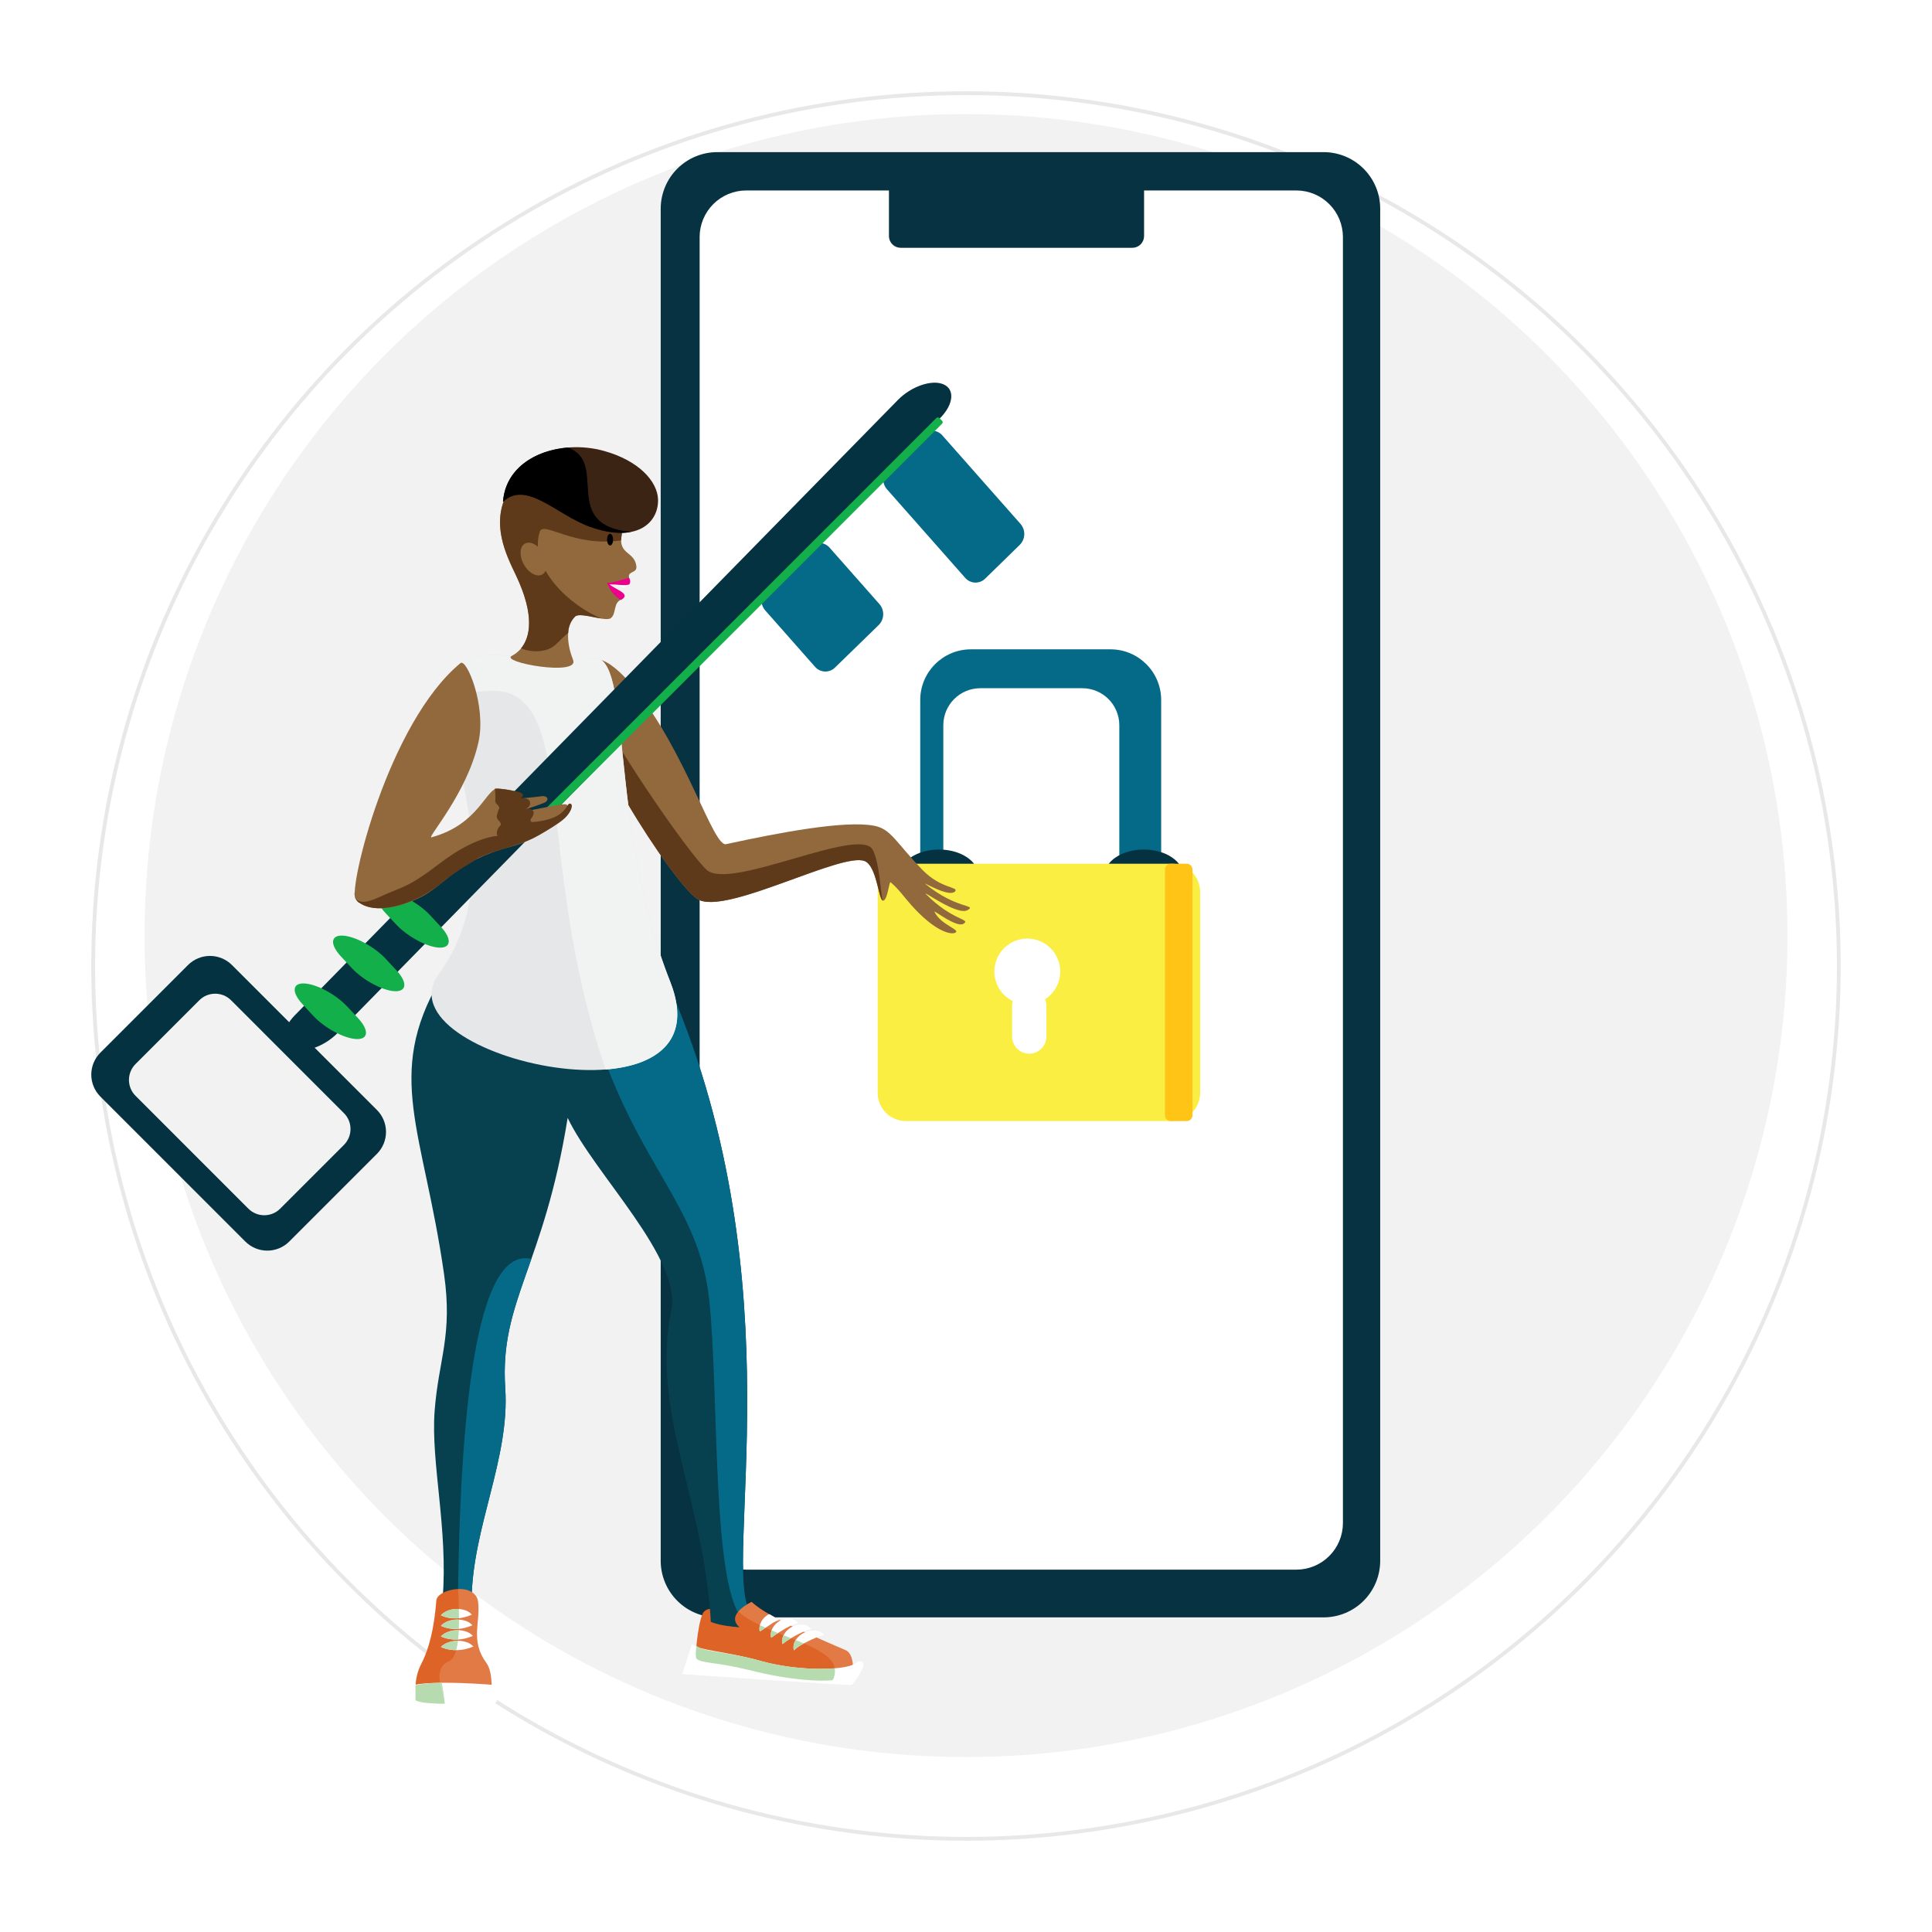 <svg width="254" height="254" viewBox="0 0 254 254" fill="none" xmlns="http://www.w3.org/2000/svg">
	<g filter="url(#filter0_d_109_29011)">
	<circle cx="127" cy="123" r="115" fill="white"/>
	<circle cx="127" cy="123" r="114.75" stroke="#E8E8E8" stroke-width="0.5"/>
	</g>
	<circle cx="127" cy="123" r="108" fill="#F2F2F2"/>
	<path d="M174.034 212.636H94.284C92.317 212.631 90.433 211.847 89.043 210.456C87.652 209.066 86.869 207.182 86.863 205.215V27.421C86.869 25.455 87.652 23.57 89.043 22.18C90.433 20.789 92.317 20.006 94.284 20H174.034C176.001 20.006 177.885 20.789 179.275 22.18C180.666 23.57 181.45 25.455 181.455 27.421V205.215C181.449 207.181 180.665 209.065 179.275 210.456C177.884 211.846 176 212.63 174.034 212.636Z" fill="#073241"/>
	<path d="M170.444 206.362H98.09C96.471 206.358 94.92 205.712 93.775 204.567C92.63 203.423 91.985 201.871 91.98 200.252V31.15C91.985 29.531 92.63 27.98 93.775 26.835C94.92 25.69 96.471 25.045 98.09 25.04H170.444C172.063 25.045 173.614 25.69 174.759 26.835C175.904 27.98 176.549 29.531 176.554 31.15V200.252C176.549 201.871 175.904 203.423 174.759 204.567C173.614 205.712 172.063 206.358 170.444 206.362Z" fill="white"/>
	<path d="M148.881 32.578H118.4C117.995 32.575 117.608 32.412 117.322 32.126C117.036 31.84 116.873 31.453 116.869 31.048V24.029C116.869 23.622 117.03 23.231 117.317 22.941C117.603 22.652 117.993 22.487 118.4 22.483H148.881C149.289 22.487 149.678 22.652 149.965 22.941C150.251 23.231 150.412 23.622 150.412 24.029V31.045C150.409 31.45 150.247 31.838 149.96 32.125C149.674 32.411 149.287 32.575 148.881 32.578V32.578Z" fill="#073241"/>
	<path d="M145.996 85.367H127.647C123.967 85.367 120.984 88.35 120.984 92.03V122.524C120.984 126.204 123.967 129.187 127.647 129.187H145.996C149.676 129.187 152.659 126.204 152.659 122.524V92.03C152.659 88.35 149.676 85.367 145.996 85.367Z" fill="#056A88"/>
	<path d="M142.289 90.481H128.885C126.197 90.481 124.018 92.66 124.018 95.348V117.988C124.018 120.676 126.197 122.855 128.885 122.855H142.289C144.977 122.855 147.156 120.676 147.156 117.988V95.348C147.156 92.66 144.977 90.481 142.289 90.481Z" fill="white"/>
	<path d="M123.448 118.6C126.313 118.6 128.636 117.052 128.636 115.143C128.636 113.234 126.313 111.686 123.448 111.686C120.582 111.686 118.259 113.234 118.259 115.143C118.259 117.052 120.582 118.6 123.448 118.6Z" fill="#053241"/>
	<path d="M150.377 118.6C153.242 118.6 155.565 117.052 155.565 115.143C155.565 113.234 153.242 111.686 150.377 111.686C147.511 111.686 145.188 113.234 145.188 115.143C145.188 117.052 147.511 118.6 150.377 118.6Z" fill="#053241"/>
	<path d="M154.072 113.554H119.098C117.049 113.554 115.387 115.215 115.387 117.264V143.677C115.387 145.726 117.049 147.387 119.098 147.387H154.072C156.121 147.387 157.783 145.726 157.783 143.677V117.264C157.783 115.215 156.121 113.554 154.072 113.554Z" fill="#FAEE43"/>
	<path d="M139.388 127.731C139.389 126.958 139.183 126.2 138.792 125.534C138.401 124.868 137.839 124.318 137.164 123.943C136.489 123.567 135.725 123.379 134.953 123.398C134.181 123.417 133.428 123.642 132.772 124.05C132.116 124.458 131.581 125.034 131.223 125.719C130.865 126.403 130.697 127.171 130.735 127.942C130.774 128.714 131.019 129.461 131.443 130.106C131.868 130.751 132.458 131.271 133.151 131.611C133.092 131.812 133.06 132.02 133.058 132.23V136.274C133.058 136.872 133.296 137.445 133.719 137.868C134.141 138.291 134.715 138.528 135.312 138.528C135.91 138.528 136.484 138.291 136.906 137.868C137.329 137.445 137.567 136.872 137.567 136.274V132.245C137.567 131.946 137.507 131.649 137.39 131.373C138.002 130.982 138.505 130.444 138.855 129.807C139.204 129.171 139.387 128.457 139.388 127.731V127.731Z" fill="white"/>
	<path d="M155.999 147.387H153.918C153.716 147.387 153.523 147.306 153.381 147.164C153.238 147.021 153.158 146.828 153.157 146.627V114.314C153.158 114.113 153.238 113.92 153.381 113.778C153.523 113.635 153.716 113.555 153.918 113.554H156.014C156.216 113.555 156.409 113.635 156.551 113.778C156.694 113.92 156.774 114.113 156.775 114.314V146.627C156.775 146.728 156.755 146.828 156.716 146.921C156.676 147.015 156.619 147.099 156.547 147.17C156.475 147.241 156.389 147.297 156.295 147.334C156.201 147.371 156.1 147.389 155.999 147.387V147.387Z" fill="#FFC415"/>
	<path d="M32.262 163.234L13.187 144.159C12.427 143.394 12 142.359 12 141.28C12 140.202 12.427 139.167 13.187 138.402L24.726 126.862C25.492 126.102 26.526 125.675 27.605 125.675C28.684 125.675 29.719 126.102 30.484 126.862L49.562 145.934C50.322 146.699 50.749 147.734 50.749 148.813C50.749 149.891 50.322 150.926 49.562 151.691L38.022 163.231C37.257 163.993 36.222 164.42 35.143 164.421C34.063 164.422 33.028 163.995 32.262 163.234V163.234Z" fill="#053241"/>
	<path d="M126.675 121.445C127.686 120.808 125.212 121.058 121.768 117.583C120.982 116.791 125.822 120.455 127.21 119.648C128.468 118.916 125.766 119.559 121.666 116.219C121.159 115.808 124.851 118.09 125.577 117.175C126.053 116.575 123.722 116.865 121.298 114.392C117.77 110.752 117.164 108.974 114.894 108.554C111.038 107.837 102.526 109.444 95.461 110.981C93.735 111.355 90.254 98.922 83.296 90.351C79.979 86.26 76.695 84.785 76.16 89.98C75.541 96.121 88.445 116.092 91.691 118.201C95.201 120.48 110.646 111.968 113.688 113.214C115.305 113.875 115.51 118.47 116.106 118.412C116.703 118.353 116.885 115.82 117.09 115.99C118.153 116.884 118.827 117.889 119.755 118.934C122.977 122.552 125.011 122.87 125.537 122.645C126.465 122.255 123.682 121.646 122.85 119.862C122.739 119.596 125.757 122.023 126.675 121.445Z" fill="#91693C"/>
	<path d="M114.761 111.76C113.163 108.464 95.996 117.156 92.91 114.364C90.486 112.172 79.521 96.387 76.342 88.845C76.258 89.215 76.198 89.59 76.16 89.968C75.541 96.108 88.445 116.08 91.691 118.189C93.547 119.386 98.667 117.608 103.568 115.827C108.002 114.219 112.226 112.611 113.688 113.201C115.25 113.841 115.494 118.164 116.048 118.39C115.738 117.267 115.689 113.681 114.761 111.76Z" fill="#5F3A1A"/>
	<path d="M95.138 211.656C93.744 211.474 93.045 211.375 92.581 211.863C91.654 212.862 94.186 216.301 94.885 214.897C95.584 213.493 95.138 211.656 95.138 211.656Z" fill="#DD6326"/>
	<path d="M57.836 128.838C50.554 141.42 55.671 148.584 58.377 167.489C59.539 175.603 57.653 178.704 57.14 185.507C56.627 192.309 58.946 201.103 58.185 210.243C57.749 215.481 61.936 215.735 61.995 210.37C62.097 200.784 67.038 191.771 66.422 182.507C65.659 171.039 71.487 166.568 74.629 146.967C78.194 154.422 89.656 165.43 88.249 172.288C85.513 185.621 92.649 197.371 93.469 213.533C93.642 216.962 102.272 218.047 98.583 211.888C94.894 205.729 104.795 168.998 88.212 130.189C84.808 122.209 62.901 120.091 57.836 128.838Z" fill="#07404F"/>
	<path d="M78.247 135.783C83.958 153.572 91.892 158.293 93.243 170.903C94.595 183.512 93.46 210.085 98.027 213.165C98.395 213.412 99.035 214.257 99.264 215.435C99.684 214.736 99.607 213.579 98.59 211.891C94.891 205.732 104.795 168.998 88.213 130.189C85.894 124.763 75.04 122.051 66.723 123.612C71.726 138.43 73.597 121.306 78.247 135.783Z" fill="#056A88"/>
	<path d="M69.858 165.51C63.095 163.908 60.581 182.625 60.217 209.343C60.198 210.999 60.071 212.652 59.836 214.291C60.854 214.399 61.961 213.128 62.001 210.385C62.103 200.8 67.044 191.786 66.428 182.523C65.98 175.933 67.712 171.657 69.858 165.51Z" fill="#056A88"/>
	<path d="M112.024 220.512C112.228 219.745 112.314 217.466 111.192 216.959C108.811 215.886 101.133 212.828 98.824 210.599C98.824 210.599 95.277 212.219 97.213 213.932C97.213 213.932 91.647 213.647 92.596 211.863C91.888 212.358 91.359 217.407 91.508 217.958C91.684 218.61 96.13 218.867 100.342 219.946C105.923 221.375 111.909 220.954 112.024 220.512Z" fill="#DD6326"/>
	<path d="M112.695 218.446C112.021 219.658 105.132 219.807 100.123 218.394C95.432 217.07 91.83 217.018 90.986 216.133L89.696 220.094C89.696 220.094 110.299 221.532 111.984 221.523C111.987 221.523 114.884 218.023 112.695 218.446Z" fill="white"/>
	<path d="M102.484 212.976C102.148 213.081 101.826 213.226 101.526 213.409L100.796 213.901C100.53 214.08 100.255 214.275 99.884 214.495C99.795 214.087 99.85 213.661 100.038 213.289C100.22 212.911 100.501 212.591 100.852 212.361C101.204 212.129 101.114 212.203 101.498 212.414C101.881 212.624 102.255 212.865 102.484 212.976Z" fill="white"/>
	<path d="M104.928 213.366C104.577 213.463 104.235 213.592 103.908 213.752C103.626 213.889 103.37 214.034 103.107 214.185C102.844 214.337 102.587 214.495 102.312 214.674C102.037 214.853 101.749 215.048 101.385 215.308C101.283 214.876 101.352 214.421 101.579 214.04C101.791 213.654 102.105 213.333 102.485 213.112C102.872 212.89 103.314 212.783 103.759 212.803C103.983 212.807 104.204 212.859 104.406 212.956C104.607 213.053 104.786 213.193 104.928 213.366Z" fill="white"/>
	<path d="M106.657 214.17C106.283 214.257 105.919 214.383 105.571 214.547C105.262 214.686 104.971 214.832 104.687 214.983C104.403 215.135 104.118 215.292 103.827 215.475C103.496 215.676 103.18 215.902 102.881 216.149C102.826 215.923 102.818 215.688 102.858 215.458C102.898 215.229 102.985 215.01 103.113 214.816C103.357 214.424 103.7 214.103 104.108 213.886C104.516 213.669 104.974 213.563 105.435 213.579C105.67 213.582 105.901 213.636 106.112 213.738C106.323 213.84 106.509 213.988 106.657 214.17Z" fill="white"/>
	<path d="M108.381 214.962C107.986 215.039 107.6 215.16 107.231 215.323C106.894 215.463 106.576 215.608 106.263 215.762C105.951 215.917 105.645 216.072 105.336 216.257C104.987 216.46 104.663 216.7 104.368 216.975C104.308 216.737 104.301 216.489 104.347 216.248C104.393 216.007 104.491 215.779 104.634 215.58C104.905 215.181 105.277 214.86 105.713 214.652C106.142 214.442 106.617 214.343 107.095 214.365C107.34 214.364 107.582 214.418 107.804 214.521C108.026 214.624 108.223 214.774 108.381 214.962V214.962Z" fill="white"/>
	<path d="M100.117 218.394C95.426 217.07 92.418 217.231 91.573 216.347C91.573 216.347 91.342 217.893 91.592 218.091C92.353 218.709 94.208 218.493 98.466 219.559C104.01 220.948 107.683 221.059 109.449 220.901C109.702 220.543 109.603 220.645 109.708 220.23C109.785 219.938 109.797 219.632 109.742 219.334C106.504 219.544 103.253 219.227 100.117 218.394V218.394Z" fill="#B5DBAF"/>
	<path d="M99.884 214.495C100.194 214.315 100.426 214.155 100.648 214.003C100.398 213.889 100.15 213.774 99.906 213.657C99.828 213.93 99.82 214.218 99.884 214.495V214.495Z" fill="#B5DBAF"/>
	<path d="M101.382 215.32C101.74 215.067 102.022 214.875 102.309 214.702L101.456 214.349C101.33 214.657 101.304 214.997 101.382 215.32V215.32Z" fill="#B5DBAF"/>
	<path d="M102.881 216.149C103.18 215.902 103.496 215.677 103.827 215.475C103.883 215.438 103.941 215.407 103.997 215.373L103.02 214.986C102.83 215.343 102.78 215.758 102.881 216.149V216.149Z" fill="#B5DBAF"/>
	<path d="M104.371 216.974C104.666 216.7 104.991 216.459 105.339 216.257C105.453 216.189 105.568 216.127 105.685 216.062C105.339 215.914 104.98 215.753 104.612 215.62C104.478 215.816 104.387 216.038 104.346 216.271C104.304 216.505 104.313 216.745 104.371 216.974V216.974Z" fill="#B5DBAF"/>
	<path opacity="0.15" d="M111.192 216.959C108.811 215.886 101.134 212.828 98.824 210.599C98.163 210.908 97.565 211.338 97.061 211.866L97.12 211.916C101.044 215.342 110.719 216.3 109.702 220.23C109.639 220.468 109.551 220.698 109.439 220.917C110.969 220.864 111.965 220.691 112.011 220.512C112.228 219.745 112.314 217.466 111.192 216.959Z" fill="white"/>
	<path d="M62.857 210.623C62.548 207.915 57.486 208.848 57.363 210.435C57.239 212.021 56.88 215.886 55.39 218.74C54.301 220.827 54.691 222.84 54.651 223.437C54.589 224.327 64.675 224.077 64.654 222.954C64.632 221.832 64.756 219.748 63.94 218.626C61.797 215.707 63.176 213.329 62.857 210.623Z" fill="#DD6326"/>
	<path d="M57.962 212.355C58.228 212.073 58.56 211.86 58.927 211.737C59.263 211.614 59.615 211.545 59.972 211.532C60.333 211.518 60.693 211.562 61.039 211.662C61.426 211.761 61.773 211.977 62.032 212.281C61.697 212.425 61.352 212.543 60.999 212.633C60.677 212.71 60.349 212.756 60.019 212.769C59.684 212.781 59.35 212.759 59.02 212.704C58.654 212.635 58.298 212.518 57.962 212.355Z" fill="white"/>
	<path d="M57.962 213.746C58.235 213.461 58.574 213.249 58.949 213.128C59.291 213.006 59.65 212.939 60.013 212.927C60.378 212.913 60.743 212.958 61.095 213.06C61.487 213.157 61.841 213.373 62.106 213.678C61.766 213.822 61.415 213.939 61.058 214.031C60.73 214.108 60.395 214.153 60.059 214.164C59.719 214.175 59.379 214.151 59.045 214.093C58.67 214.024 58.307 213.908 57.962 213.746Z" fill="white"/>
	<path d="M57.962 215.138C58.242 214.853 58.587 214.64 58.967 214.519C59.315 214.401 59.679 214.334 60.047 214.321C60.417 214.307 60.788 214.353 61.144 214.457C61.541 214.556 61.898 214.771 62.171 215.076C61.825 215.219 61.468 215.336 61.104 215.425C60.77 215.502 60.429 215.545 60.087 215.555C59.741 215.566 59.395 215.541 59.054 215.481C58.676 215.416 58.309 215.301 57.962 215.138V215.138Z" fill="white"/>
	<path d="M57.962 216.529C58.248 216.242 58.599 216.03 58.986 215.911C59.34 215.793 59.71 215.727 60.084 215.716C60.46 215.704 60.835 215.751 61.197 215.855C61.598 215.952 61.961 216.168 62.239 216.474C61.887 216.617 61.524 216.733 61.154 216.82C60.813 216.896 60.466 216.938 60.118 216.947C59.767 216.956 59.415 216.93 59.069 216.869C58.687 216.804 58.315 216.69 57.962 216.529V216.529Z" fill="white"/>
	<path d="M65.303 223.666C62.758 227.163 53.417 225.029 53.417 225.029L53.794 221.677C56.543 220.75 65.408 221.557 65.408 221.557L65.303 223.666Z" fill="white"/>
	<path d="M58.482 223.981C58.392 223.14 58.284 222.284 58.08 221.242C56.916 221.23 55.754 221.334 54.611 221.551L54.629 223.536C54.629 223.536 55.146 223.891 57.066 223.947C57.536 223.99 58.01 224.002 58.482 223.981V223.981Z" fill="#B5DBAF"/>
	<path opacity="0.15" d="M63.94 218.623C61.797 215.701 63.176 213.323 62.858 210.617C62.706 209.331 61.488 208.867 60.236 208.904C60.384 212.881 60.641 217.738 58.977 218.44C56.859 219.331 58.127 222.089 58.485 223.969C61.312 223.969 64.669 223.598 64.654 222.948C64.632 221.832 64.756 219.748 63.94 218.623Z" fill="white"/>
	<path d="M58.927 211.727C58.56 211.851 58.228 212.064 57.962 212.346C58.298 212.505 58.654 212.62 59.02 212.686C59.35 212.741 59.684 212.763 60.019 212.751C60.127 212.751 60.235 212.751 60.343 212.723C60.343 212.327 60.343 211.925 60.325 211.523C60.207 211.517 60.09 211.517 59.972 211.523C59.615 211.536 59.263 211.605 58.927 211.727V211.727Z" fill="#B5DBAF"/>
	<path d="M58.949 213.122C58.574 213.243 58.235 213.455 57.962 213.74C58.307 213.901 58.671 214.016 59.045 214.083C59.379 214.142 59.719 214.166 60.059 214.155C60.149 214.155 60.235 214.155 60.325 214.133C60.34 213.74 60.343 213.335 60.343 212.921C60.232 212.921 60.121 212.921 60.013 212.921C59.65 212.933 59.291 213 58.949 213.122Z" fill="#B5DBAF"/>
	<path d="M58.967 214.513C58.587 214.634 58.242 214.847 57.962 215.132C58.309 215.294 58.676 215.408 59.054 215.472C59.395 215.531 59.741 215.556 60.087 215.546H60.229C60.269 215.159 60.3 214.748 60.319 214.309C60.226 214.309 60.136 214.309 60.047 214.309C59.679 214.324 59.315 214.392 58.967 214.513Z" fill="#B5DBAF"/>
	<path d="M58.991 215.908C58.605 216.027 58.253 216.239 57.968 216.526C58.32 216.688 58.693 216.804 59.075 216.869C59.375 216.922 59.679 216.947 59.984 216.944C60.09 216.537 60.168 216.124 60.216 215.707H60.089C59.715 215.72 59.345 215.788 58.991 215.908V215.908Z" fill="#B5DBAF"/>
	<path d="M66.321 86.189C69.453 86.464 72.561 87.08 77.916 86.48C83.271 85.88 79.799 107.997 88.12 129.076C96.097 149.36 49.658 139.113 57.678 128.077C71.219 109.448 47.901 84.569 66.321 86.189Z" fill="#E6E7E8"/>
	<path d="M88.108 129.076C79.799 107.997 83.269 85.88 77.904 86.48C72.539 87.08 69.441 86.464 66.309 86.189C60.595 85.688 58.888 87.735 58.869 91.356C60.675 91.047 62.431 90.954 64.036 90.83C76.228 89.903 69.985 112.512 79.632 140.613C86.336 140.084 91.15 136.769 88.108 129.076Z" fill="#F1F2F2"/>
	<path d="M80.201 76.696C80.986 76.934 82.207 77.37 82.21 77.259L82.374 76.149L80.201 76.696Z" fill="white"/>
	<path d="M81.731 70.296C82.04 68.663 81.573 66.585 81.573 66.585C80.404 61.499 71.864 58.815 67.736 63.351C67.38 63.742 67.069 64.171 66.809 64.631C64.415 68.796 66.577 73.011 67.81 75.602C71.233 82.791 68.828 85.444 67.303 86.217C65.63 87.064 76.202 88.96 75.343 86.767C74.61 84.912 74.223 82.343 75.618 81.05C76.292 80.432 79.6 81.78 80.287 81.276C81.103 80.676 80.537 79.192 81.783 78.777C81.783 78.777 79.903 77.015 79.962 76.903C80.021 76.792 82.807 76.26 82.782 76.205C82.278 74.968 83.766 75.478 83.666 74.473C83.453 72.432 81.224 72.986 81.731 70.296Z" fill="#91693C"/>
	<path d="M68.501 85.24C69.286 85.553 70.133 85.676 70.975 85.599C72.855 85.388 73.065 84.594 74.54 83.341C74.589 83.301 74.642 83.258 74.698 83.221C74.715 82.401 75.047 81.619 75.625 81.038C75.972 80.728 77.02 80.92 78.049 81.124C78.417 81.198 78.782 81.27 79.113 81.319C75.007 79.733 69.46 74.591 70.959 69.919C71.445 68.413 75.307 71.972 81.67 71.041C81.669 70.791 81.694 70.541 81.744 70.296C81.886 69.333 81.88 68.354 81.726 67.392C80.436 66.016 79.023 64.461 78.773 63.249C78.734 63.077 78.742 62.898 78.794 62.73C75.619 60.525 70.619 60.185 67.75 63.348C67.394 63.739 67.083 64.168 66.822 64.628C64.429 68.793 66.59 73.008 67.824 75.599C70.384 80.991 69.664 83.833 68.501 85.24Z" fill="#5F3A1A"/>
	<path d="M80.207 71.712C80.425 71.712 80.603 71.369 80.603 70.945C80.603 70.522 80.425 70.178 80.207 70.178C79.988 70.178 79.811 70.522 79.811 70.945C79.811 71.369 79.988 71.712 80.207 71.712Z" fill="black"/>
	<path d="M79.808 76.591C80.21 76.802 82.65 75.933 82.683 75.973C82.968 76.282 82.826 76.817 82.683 76.854C82.065 77.021 81.19 76.835 80.136 76.823C80.6 77.253 81.598 77.627 81.969 78.02C82.452 78.53 81.62 78.867 81.62 78.867C80.755 78.359 80.109 77.548 79.808 76.591V76.591Z" fill="#EC008C"/>
	<path d="M86.512 65.692C86.58 68.716 83.754 71.443 77.632 69.285C73.157 67.708 69.212 63.073 66.132 65.979C66.562 60.021 73.627 57.689 79.382 59.276C83.952 60.54 86.453 63.267 86.512 65.692Z" fill="#3C2415"/>
	<path d="M82.9 69.915C73.574 69.043 80.117 60.794 74.653 58.84C70.325 59.189 66.441 61.607 66.126 65.979C69.218 63.073 73.151 67.708 77.625 69.285C79.842 70.067 81.626 70.212 82.999 69.922L82.9 69.915Z" fill="black"/>
	<path d="M71.299 75.527C72.006 75.129 72.068 73.898 71.437 72.777C70.806 71.657 69.721 71.072 69.014 71.47C68.307 71.868 68.245 73.1 68.876 74.22C69.507 75.34 70.591 75.925 71.299 75.527Z" fill="#91693C"/>
	<path d="M123.632 54.934L44.355 135.838C42.605 137.61 39.921 138.538 38.384 137.898C36.847 137.258 37.017 135.26 38.761 133.479L118.051 52.578C119.798 50.797 122.485 49.869 124.022 50.519C125.558 51.168 125.376 53.153 123.632 54.934Z" fill="#053241"/>
	<path d="M115.524 82.172L109.773 87.769C109.598 87.941 109.389 88.076 109.16 88.165C108.931 88.253 108.686 88.294 108.441 88.284C108.195 88.274 107.954 88.214 107.733 88.107C107.512 88.001 107.315 87.85 107.154 87.664L100.599 80.243C100.265 79.857 100.089 79.359 100.108 78.849C100.126 78.339 100.337 77.855 100.698 77.494L106.449 71.897C106.624 71.725 106.832 71.591 107.062 71.502C107.291 71.413 107.536 71.373 107.781 71.383C108.027 71.393 108.267 71.453 108.489 71.559C108.71 71.666 108.907 71.817 109.068 72.003L115.623 79.424C115.957 79.809 116.132 80.308 116.114 80.817C116.096 81.328 115.885 81.812 115.524 82.172V82.172Z" fill="#056A88"/>
	<path d="M134.079 71.622L129.515 76.078C129.34 76.25 129.131 76.385 128.902 76.473C128.673 76.562 128.428 76.602 128.183 76.593C127.937 76.583 127.696 76.523 127.475 76.416C127.254 76.309 127.057 76.159 126.896 75.973L116.606 64.322C116.272 63.936 116.096 63.438 116.115 62.928C116.133 62.418 116.344 61.934 116.705 61.573L121.268 57.133C121.444 56.96 121.652 56.826 121.881 56.737C122.11 56.649 122.355 56.608 122.601 56.618C122.846 56.628 123.087 56.688 123.308 56.795C123.53 56.901 123.727 57.052 123.887 57.238L134.178 68.889C134.507 69.274 134.68 69.769 134.662 70.275C134.643 70.781 134.435 71.262 134.079 71.622V71.622Z" fill="#056A88"/>
	<path d="M52.075 121.531L50.671 120.026C49.187 118.43 49.295 117.193 50.909 117.277C52.523 117.36 55.062 118.733 56.546 120.329L57.95 121.834C59.434 123.43 59.326 124.667 57.712 124.583C56.098 124.5 53.559 123.118 52.075 121.531Z" fill="#13AF4B"/>
	<path d="M46.237 127.261L44.834 125.755C43.349 124.16 43.458 122.923 45.072 123.006C46.686 123.09 49.224 124.463 50.709 126.058L52.112 127.564C53.597 129.16 53.488 130.396 51.874 130.313C50.26 130.229 47.725 128.857 46.237 127.261Z" fill="#13AF4B"/>
	<path d="M41.194 133.56L39.79 132.044C38.306 130.449 38.414 129.212 40.028 129.296C41.642 129.379 44.181 130.752 45.665 132.347L47.069 133.853C48.553 135.449 48.445 136.686 46.831 136.602C45.217 136.519 42.678 135.155 41.194 133.56Z" fill="#13AF4B"/>
	<path d="M26.2 131.507L17.82 139.888C16.665 141.042 16.665 142.914 17.82 144.068L32.654 158.903C33.809 160.057 35.68 160.057 36.835 158.903L45.215 150.522C46.37 149.368 46.37 147.496 45.215 146.342L30.381 131.507C29.226 130.353 27.354 130.353 26.2 131.507Z" fill="#F2F2F2"/>
	<path d="M123.109 54.95L70.853 107.206C70.804 107.256 70.776 107.323 70.776 107.393C70.776 107.463 70.804 107.53 70.853 107.58L71.231 107.957C71.28 108.006 71.347 108.034 71.418 108.034C71.488 108.034 71.555 108.006 71.605 107.957L123.86 55.701C123.91 55.651 123.937 55.584 123.937 55.514C123.937 55.444 123.91 55.377 123.86 55.327L123.483 54.95C123.433 54.9 123.366 54.873 123.296 54.873C123.226 54.873 123.159 54.9 123.109 54.95V54.95Z" fill="#13AF4B"/>
	<path d="M67.649 106.897C68.153 106.921 73.314 105.722 74.282 105.737C74.85 105.737 74.869 106.665 74.161 106.773C74.56 106.989 74.282 107.472 73.92 107.664C73.713 107.775 71.007 110.323 67.151 111.321C59.968 113.177 58.546 116.389 55.191 118.019C50.726 120.183 47.647 119.528 46.734 118.152C45.822 116.776 51.026 95.045 60.537 87.182C61.351 86.511 63.939 92.797 62.915 97.515C61.456 104.25 56.032 110.264 56.731 110.078C62.98 108.393 63.911 103.585 65.475 103.662C66.203 103.736 66.926 103.852 67.64 104.012L67.457 105.045C67.457 105.045 70.392 104.819 71.069 104.695C72.015 104.522 72.321 105.215 71.517 105.555C70.713 105.895 67.649 106.897 67.649 106.897Z" fill="#91693C"/>
	<path d="M67.65 104.005C67.65 104.005 69.477 104.213 68.442 104.964C68.442 104.964 69.484 104.751 69.678 105.446C69.873 106.142 68.791 106.513 68.791 106.513C68.791 106.513 69.409 106.077 69.96 106.485C70.51 106.893 69.771 107.679 69.771 107.679C69.771 107.679 69.7 107.905 69.811 108.013C69.86 108.052 69.922 108.073 69.984 108.072C70.26 108.072 72.783 107.886 73.908 106.773C74.064 106.627 74.21 106.472 74.347 106.309C74.601 105.963 74.681 105.666 74.895 105.647C74.957 105.646 75.019 105.663 75.071 105.697C75.34 105.858 75.124 106.733 74.248 107.571C73.373 108.409 70.674 109.914 70.105 110.19C69.077 110.657 68.018 111.053 66.936 111.374C65.656 111.748 63.225 112.462 62.554 112.997C61.883 113.532 60.356 114.175 57.7 116.346C55.044 118.517 49.886 120.502 47.273 118.702C47.273 118.702 46.618 118.544 46.621 117.261C46.621 117.261 46.219 119.614 49.738 117.997C53.256 116.38 53.402 116.869 57.972 113.396C62.542 109.924 65.421 109.899 65.421 109.899C65.421 109.899 65.037 109.392 65.73 108.563C65.73 108.563 66.07 108.393 65.588 107.902C65.105 107.41 65.337 107.212 65.563 106.393C65.563 106.393 65.81 106.207 65.374 105.774C64.938 105.341 65.179 105.338 65.13 104.559C65.125 104.263 65.096 103.969 65.043 103.678C65.922 103.688 66.796 103.798 67.65 104.005V104.005Z" fill="#5F3A1A"/>
	<defs>
	<filter id="filter0_d_109_29011" x="0" y="0" width="254" height="254" filterUnits="userSpaceOnUse" color-interpolation-filters="sRGB">
	<feFlood flood-opacity="0" result="BackgroundImageFix"/>
	<feColorMatrix in="SourceAlpha" type="matrix" values="0 0 0 0 0 0 0 0 0 0 0 0 0 0 0 0 0 0 127 0" result="hardAlpha"/>
	<feOffset dy="4"/>
	<feGaussianBlur stdDeviation="6"/>
	<feComposite in2="hardAlpha" operator="out"/>
	<feColorMatrix type="matrix" values="0 0 0 0 0 0 0 0 0 0 0 0 0 0 0 0 0 0 0.1 0"/>
	<feBlend mode="normal" in2="BackgroundImageFix" result="effect1_dropShadow_109_29011"/>
	<feBlend mode="normal" in="SourceGraphic" in2="effect1_dropShadow_109_29011" result="shape"/>
	</filter>
	</defs>
	</svg>
	